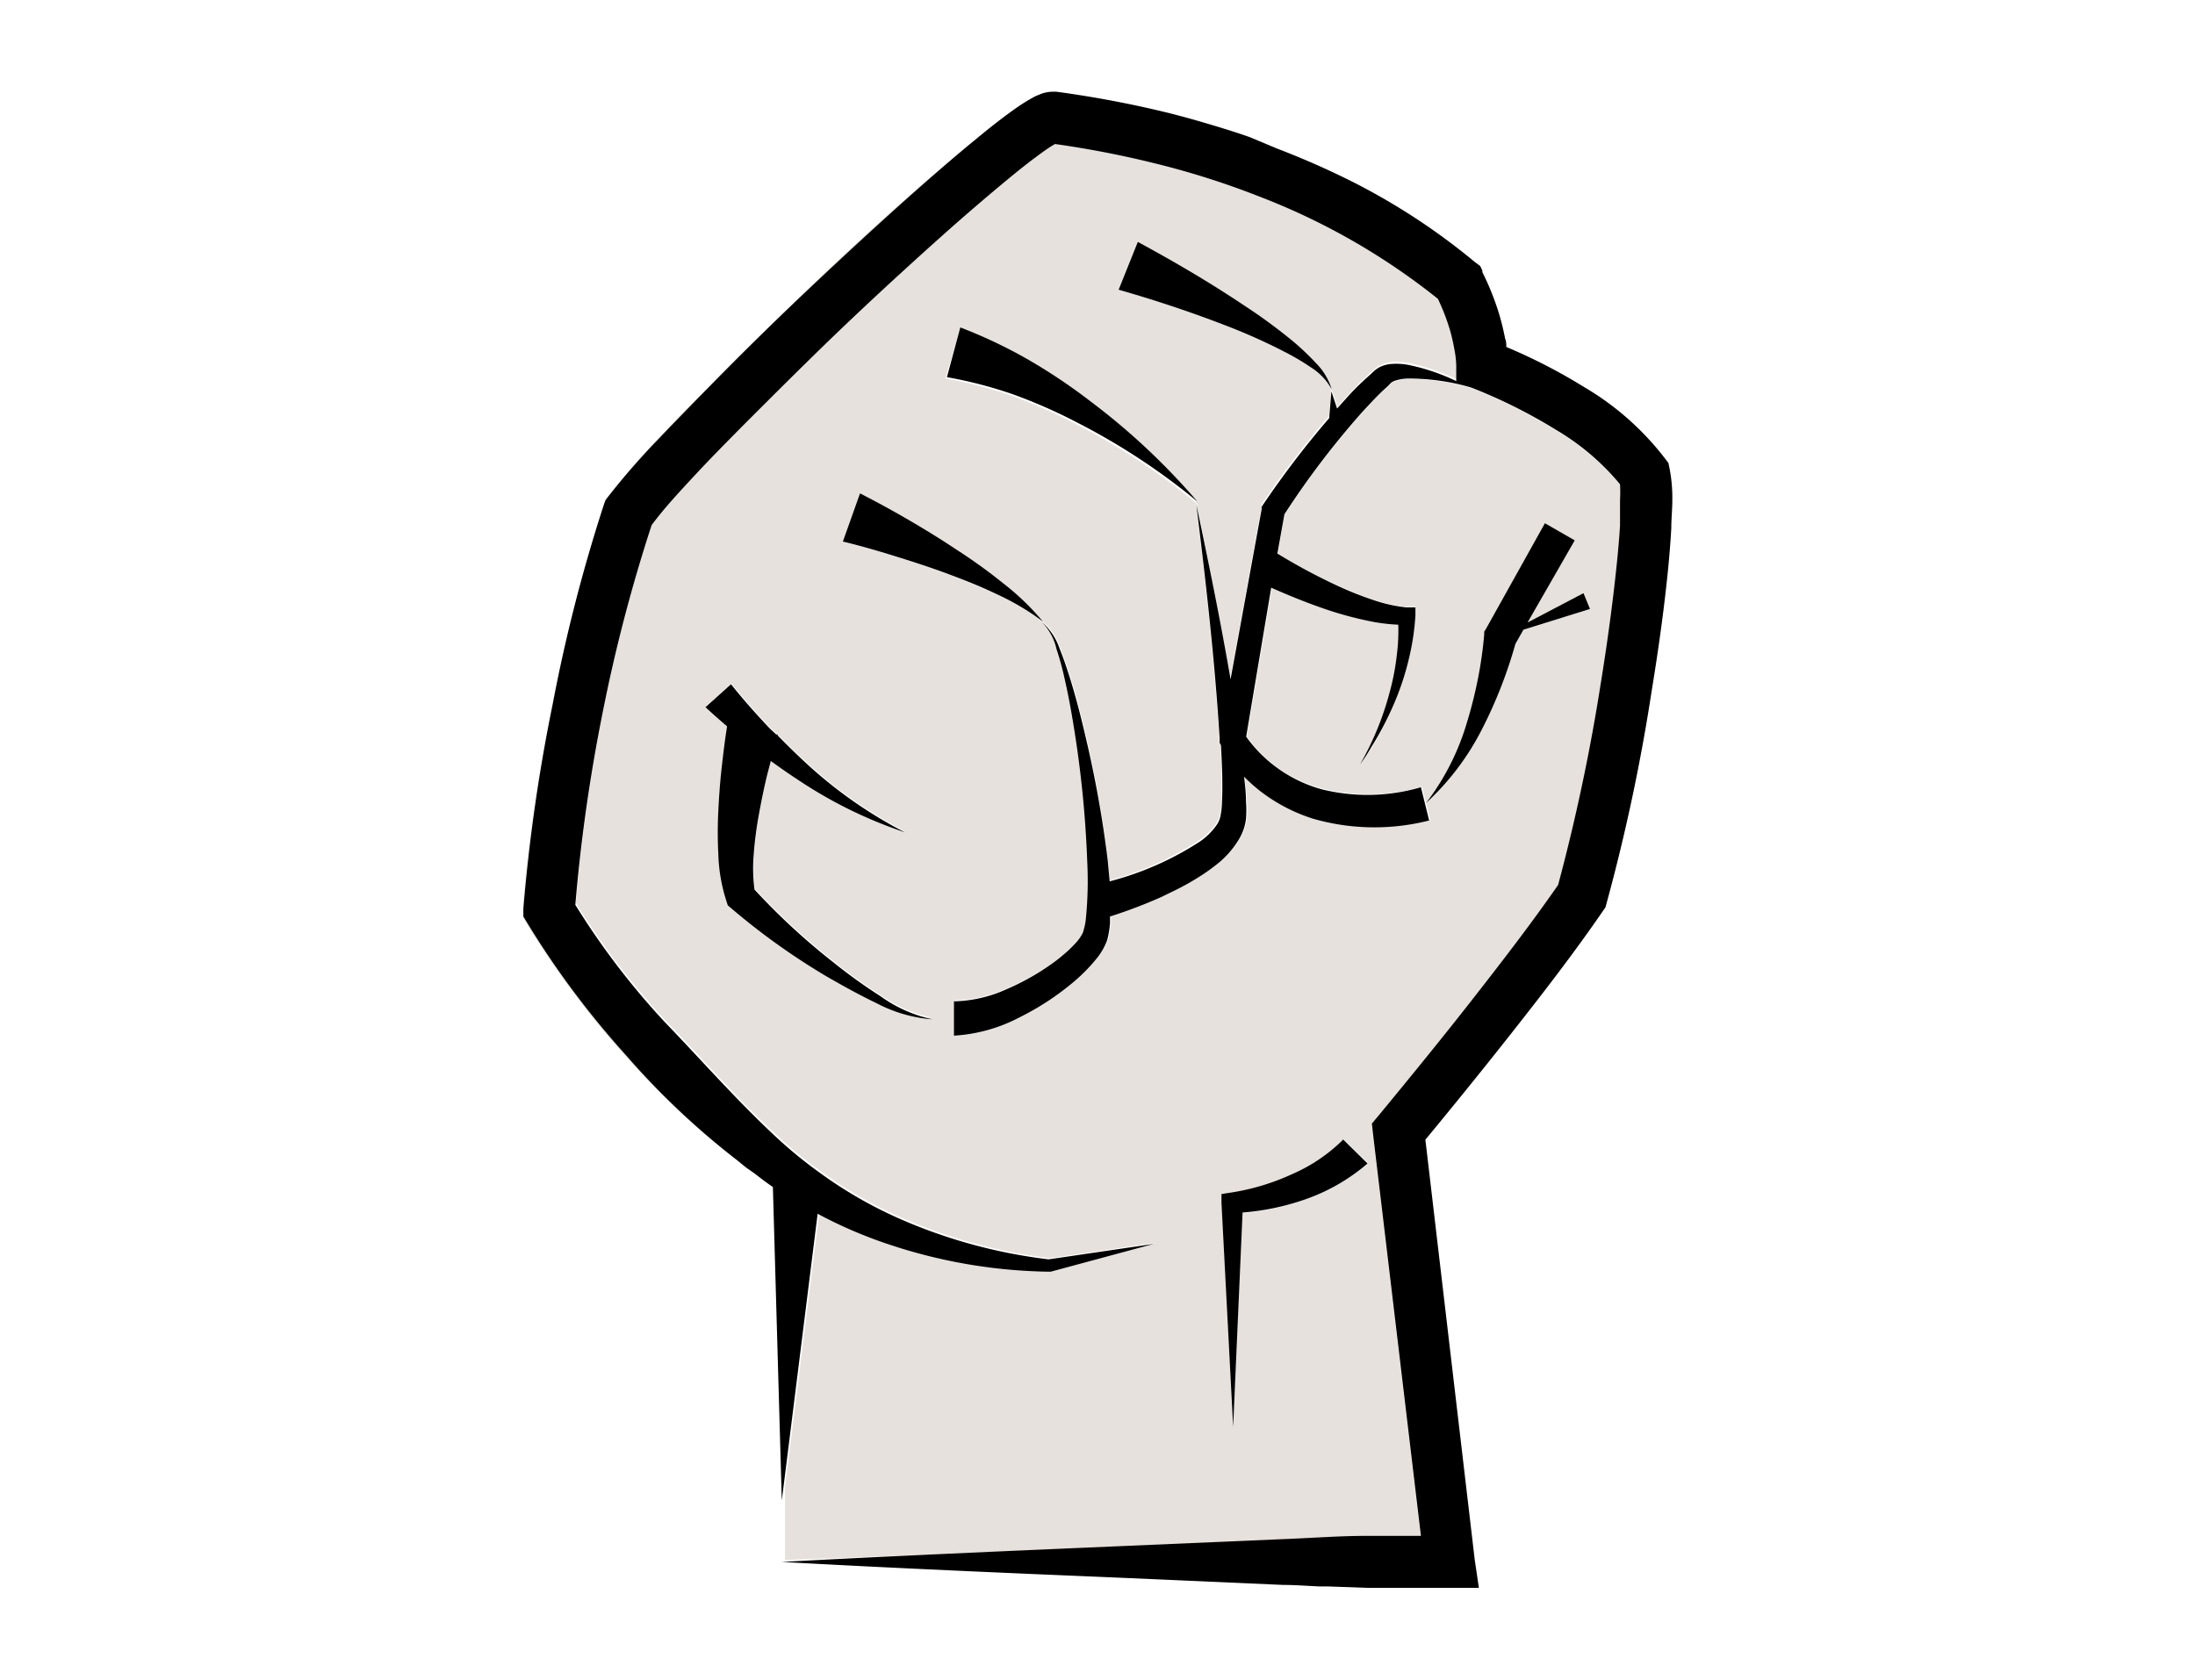<svg viewBox="0 0 128 98" xmlns="http://www.w3.org/2000/svg"><g fill="#e6e1dc"><path d="m70.23 7.18c.89.26 1.77.53 2.65.84-.88-.31-1.76-.58-2.65-.84z"/><path d="m77.47 92.58h-.52z"/><path d="m44 68.45c.35.27.7.54 1.07.79l.52 18.28-.52-18.28c-.38-.24-.73-.52-1.07-.79z"/><path d="m84.54 92.63 1.69.01z"/><path d="m86.45 15.84a.36.36 0 0 0 0-.09.36.36 0 0 1 0 .09z"/><path d="m36.47 61.6a51.26 51.26 0 0 1 -5.75-7.7l-.24-.4v-.46a101.3 101.3 0 0 1 1.67-11.93 94.61 94.61 0 0 1 3-11.68 94.61 94.61 0 0 0 -3 11.68 101.3 101.3 0 0 0 -1.63 11.89v.46l.24.4a50.59 50.59 0 0 0 5.75 7.7 45.29 45.29 0 0 0 6.49 6.13 45.29 45.29 0 0 1 -6.53-6.09z"/><path d="m61.48 5.33h.12-.12-.08a2 2 0 0 0 -.82.18 2 2 0 0 1 .82-.18z"/><path d="m35.44 29a42.4 42.4 0 0 1 2.88-3.36q1.47-1.58 3-3.09c2-2 4.05-4 6.11-6s4.16-3.88 6.3-5.77c1.04-.87 2.12-1.78 3.27-2.72.55-.46 1.12-.91 1.72-1.36.3-.22.6-.44.94-.66.17-.11.35-.22.57-.34a2.28 2.28 0 0 1 .38-.18 2.28 2.28 0 0 0 -.38.18c-.22.12-.4.23-.57.34-.34.22-.64.44-.94.66-.6.45-1.17.9-1.73 1.36-1.11.91-2.19 1.85-3.26 2.79-2.14 1.89-4.23 3.82-6.3 5.77s-4.1 3.94-6.11 6q-1.5 1.52-3 3.09a42.4 42.4 0 0 0 -2.88 3.29l-.13.17-.08.22.08-.22z"/><path d="m65.06 90.22 9.74-.42c1.62-.06 3.25-.16 4.87-.19h3.18l-2.79-23.4-.06-.64.41-.49q2.76-3.34 5.45-6.75c1.73-2.2 3.45-4.43 5-6.68a113 113 0 0 0 2.5-11.84c.33-2 .62-4.09.84-6.13.11-1 .21-2 .27-3 0-.5 0-1 0-1.48a8.36 8.36 0 0 0 0-.92 14.15 14.15 0 0 0 -3.69-3.15 30.75 30.75 0 0 0 -4.9-2.46l-.14-.05a13 13 0 0 0 -3.61-.51 2.56 2.56 0 0 0 -.82.14c-.24.1-.22.17-.52.43-.46.42-.89.89-1.32 1.35a49.34 49.34 0 0 0 -4.57 6l-.38 2.28a34.71 34.71 0 0 0 3.48 1.83 19.26 19.26 0 0 0 2 .8 8.9 8.9 0 0 0 2 .46h.54v.47a14.31 14.31 0 0 1 -.34 2.35 16 16 0 0 1 -.68 2.24 18.36 18.36 0 0 1 -1.52 3.13c-.21.33-.42.65-.65 1a17.37 17.37 0 0 0 1.73-4.22 14.11 14.11 0 0 0 .42-2.21 11.07 11.07 0 0 0 .08-1.72 10.52 10.52 0 0 1 -1.87-.25 20.5 20.5 0 0 1 -2.24-.61c-1.13-.38-2.22-.82-3.3-1.3l-1.46 8.69a7.9 7.9 0 0 0 1.82 1.83 8.1 8.1 0 0 0 2.6 1.2 11.06 11.06 0 0 0 5.79-.12l.48 1.94a12.94 12.94 0 0 1 -6.79-.11 10 10 0 0 1 -3.07-1.61 10.58 10.58 0 0 1 -.93-.83c0 .47.09.95.11 1.45a6.52 6.52 0 0 1 0 1 3 3 0 0 1 -.36 1.11 5.34 5.34 0 0 1 -1.36 1.54c-.25.2-.51.39-.77.56a14.67 14.67 0 0 1 -1.62.93l-.82.4a28.83 28.83 0 0 1 -3 1.14v.39a5.23 5.23 0 0 1 -.17 1 3.62 3.62 0 0 1 -.56 1 10.11 10.11 0 0 1 -1.37 1.4 15.74 15.74 0 0 1 -3.18 2.09 9.36 9.36 0 0 1 -3.83 1.07v-2a7.82 7.82 0 0 0 3.07-.71 14.16 14.16 0 0 0 2.86-1.64c.22-.17.44-.35.64-.53a7.66 7.66 0 0 0 .57-.57 2.62 2.62 0 0 0 .35-.52 3.82 3.82 0 0 0 .17-.72 22.22 22.22 0 0 0 .09-3.48 63.07 63.07 0 0 0 -.67-7.11c-.18-1.18-.38-2.36-.65-3.53a16.79 16.79 0 0 0 -.47-1.72 3.3 3.3 0 0 0 -.83-1.55 14.62 14.62 0 0 0 -2.74-1.62c-1-.45-1.94-.84-2.93-1.21s-2-.69-3-1-2-.6-3-.84l1-2.81c1 .51 1.94 1 2.89 1.58s1.87 1.12 2.78 1.73a30.63 30.63 0 0 1 2.66 1.9 14.66 14.66 0 0 1 2.34 2.25 3.46 3.46 0 0 1 1 1.5c.23.56.42 1.13.6 1.7.36 1.15.66 2.32.93 3.49a65.36 65.36 0 0 1 1.25 7.14l.12 1.27a17.88 17.88 0 0 0 5.23-2.35 3.85 3.85 0 0 0 1-1 1.38 1.38 0 0 0 .21-.54 4.44 4.44 0 0 0 .08-.77c0-1.07 0-2.19-.06-3.31l-.08-.15v-.28c-.28-4.54-.8-9.09-1.36-13.62a38.65 38.65 0 0 0 -7-4.6 30.29 30.29 0 0 0 -3.75-1.65 25.26 25.26 0 0 0 -3.85-1l.87-2.96a28.25 28.25 0 0 1 4 1.88 33.27 33.27 0 0 1 3.6 2.42 39.34 39.34 0 0 1 6.15 5.87c.71 3.39 1.4 6.78 2 10.2l1.81-9.91v-.14l.07-.11a54.29 54.29 0 0 1 3.87-5.07l.13-1.56a3.45 3.45 0 0 0 -1.17-1.26 14 14 0 0 0 -1.46-.87 33.64 33.64 0 0 0 -3.18-1.44c-2.16-.85-4.4-1.6-6.61-2.23l1.12-2.79c2.14 1.16 4.19 2.36 6.19 3.7a31.76 31.76 0 0 1 2.9 2.13 15.48 15.48 0 0 1 1.32 1.24 3.65 3.65 0 0 1 .92 1.54l.33 1 .54-.6c.46-.48.92-1 1.42-1.4l.18-.17.1-.09.16-.11a1.9 1.9 0 0 1 .66-.22 3.74 3.74 0 0 1 1.12.05 11.9 11.9 0 0 1 2.77.94v-.91a5.76 5.76 0 0 0 -.12-1 10.52 10.52 0 0 0 -.25-1.08 12.51 12.51 0 0 0 -.7-1.81 39.11 39.11 0 0 0 -10.5-6 47.25 47.25 0 0 0 -6-1.9 57.14 57.14 0 0 0 -5.83-1.13l-.28.17c-.26.17-.52.36-.79.56-.54.4-1.08.83-1.61 1.27-1.07.88-2.13 1.79-3.19 2.72-2.1 1.86-4.17 3.77-6.22 5.7s-4.06 3.9-6 5.9c-1 1-2 2-2.91 3s-1.78 2-2.52 2.91a93.46 93.46 0 0 0 -2.87 11.06 99.3 99.3 0 0 0 -1.57 11.09 44 44 0 0 0 5.17 6.79c2.1 2.18 4.12 4.48 6.33 6.56a26.09 26.09 0 0 0 2.77 2.29l.18.13a25.13 25.13 0 0 0 4.46 2.55 30.55 30.55 0 0 0 8.76 2.4l6.12-.9-6 1.62h-.09a30.72 30.72 0 0 1 -9.34-1.59 26.22 26.22 0 0 1 -4.16-1.79l-2 16v.84 3.43h1-1.09c6.38-.22 12.88-.5 19.37-.78zm18.1-43.37a14.42 14.42 0 0 0 2.39-4.72 25.88 25.88 0 0 0 .64-2.56 23.5 23.5 0 0 0 .36-2.57v-.15l.11-.18 3.43-6.15 1.74 1-2.75 4.79 3.26-1.71.38.92-3.88 1.21-.47.83a26.68 26.68 0 0 1 -1.93 4.94 15.16 15.16 0 0 1 -3.28 4.35zm-32 11.63c-1-.48-2-1-3-1.61a40 40 0 0 1 -5.57-4l-.13-.11-.08-.25a9.77 9.77 0 0 1 -.47-2.7 24.86 24.86 0 0 1 0-2.59c0-.86.11-1.71.2-2.55s.18-1.55.31-2.35c-.42-.36-.84-.73-1.26-1.12l1.49-1.34c.66.84 1.42 1.69 2.18 2.5.14.15.3.28.45.43h.09s0 0 0 .06c.61.62 1.23 1.23 1.88 1.82a25.93 25.93 0 0 0 5.54 3.83 26 26 0 0 1 -6.14-3c-.57-.37-1.13-.76-1.68-1.16l-.21.8c-.19.78-.35 1.57-.49 2.35a21.27 21.27 0 0 0 -.3 2.35 9.23 9.23 0 0 0 .05 2 38.51 38.51 0 0 0 4.64 4.27 30.21 30.21 0 0 0 2.7 1.94 8.1 8.1 0 0 0 3 1.31 8.32 8.32 0 0 1 -3.24-.88zm20.7 11.08a13.38 13.38 0 0 0 3.58-1.09 9.63 9.63 0 0 0 2.94-2l1.42 1.4a11.22 11.22 0 0 1 -3.8 2.13 14.44 14.44 0 0 1 -3.55.77l-.55 12.51-.65-13.07v-.52z"/></g><path d="m51.33 58.1a30.21 30.21 0 0 1 -2.7-1.94 38.51 38.51 0 0 1 -4.63-4.27 9.23 9.23 0 0 1 -.05-2 21.27 21.27 0 0 1 .3-2.35c.14-.78.3-1.57.49-2.35l.21-.8c.55.4 1.11.79 1.68 1.16a26 26 0 0 0 6.14 3 25.93 25.93 0 0 1 -5.54-3.83c-.65-.59-1.27-1.2-1.88-1.82 0 0 0 0 0-.06h-.09c-.15-.15-.31-.28-.45-.43-.76-.81-1.52-1.66-2.18-2.5l-1.49 1.34c.42.39.84.76 1.26 1.12-.13.8-.22 1.56-.31 2.35s-.16 1.69-.2 2.55a24.86 24.86 0 0 0 0 2.59 9.77 9.77 0 0 0 .47 2.7l.08.25.13.11a40 40 0 0 0 5.57 4c1 .58 2 1.13 3 1.61a8.32 8.32 0 0 0 3.24.93 8.1 8.1 0 0 1 -3.05-1.36z"/><path d="m71.91 83.24.55-12.51a14.44 14.44 0 0 0 3.54-.73 11.22 11.22 0 0 0 3.75-2.13l-1.42-1.4a9.63 9.63 0 0 1 -2.94 2 13.38 13.38 0 0 1 -3.58 1.09l-.58.09v.52z"/><path d="m86.44 42.5a26.68 26.68 0 0 0 1.93-4.94l.47-.83 3.88-1.21-.38-.92-3.26 1.71 2.75-4.79-1.74-1-3.43 6.15-.11.18v.15a23.5 23.5 0 0 1 -.36 2.56 25.88 25.88 0 0 1 -.64 2.56 14.42 14.42 0 0 1 -2.39 4.72 15.16 15.16 0 0 0 3.28-4.34z"/><path d="m63.63 23.44a33.27 33.27 0 0 0 -3.63-2.44 28.25 28.25 0 0 0 -4-1.9l-.78 2.9a25.26 25.26 0 0 1 3.85 1 30.29 30.29 0 0 1 3.75 1.65 38.65 38.65 0 0 1 7 4.6 39.34 39.34 0 0 0 -6.19-5.81z"/><path d="m75.44 19.94a31.76 31.76 0 0 0 -2.9-2.13c-2-1.34-4.05-2.54-6.19-3.7l-1.12 2.79c2.21.63 4.45 1.38 6.61 2.23a33.64 33.64 0 0 1 3.16 1.44 14 14 0 0 1 1.49.89 3.45 3.45 0 0 1 1.17 1.26 3.65 3.65 0 0 0 -.92-1.54 15.48 15.48 0 0 0 -1.3-1.24z"/><path d="m58.47 34a30.63 30.63 0 0 0 -2.65-1.91c-.91-.61-1.84-1.18-2.78-1.73s-1.89-1.07-2.89-1.58l-1 2.81c1 .24 2 .53 3 .84s2 .63 3 1 2 .76 2.93 1.21a14.62 14.62 0 0 1 2.74 1.62 14.66 14.66 0 0 0 -2.35-2.26z"/><path d="m97.29 27-.17-.22a16.41 16.41 0 0 0 -4.74-4.2 32.49 32.49 0 0 0 -4.54-2.34c0-.16 0-.32-.07-.49-.09-.47-.2-.92-.33-1.37a15.59 15.59 0 0 0 -1-2.51.36.36 0 0 0 0-.09l-.12-.26-.32-.24a38.1 38.1 0 0 0 -7-4.61c-1.48-.75-3-1.42-4.52-2l-1.6-.67c-.88-.31-1.76-.58-2.65-.84-.7-.21-1.41-.4-2.12-.58a62.8 62.8 0 0 0 -6.51-1.23h-.12-.08a2 2 0 0 0 -.82.18 2.28 2.28 0 0 0 -.38.18c-.22.12-.4.23-.57.34-.34.22-.64.44-.94.66-.6.45-1.17.9-1.72 1.36-1.12.91-2.2 1.85-3.27 2.79-2.14 1.89-4.23 3.82-6.3 5.77s-4.1 3.94-6.11 6q-1.5 1.52-3 3.09a42.4 42.4 0 0 0 -2.85 3.28l-.13.17-.08.22a94.61 94.61 0 0 0 -3 11.68 101.3 101.3 0 0 0 -1.71 11.93v.46l.24.4a51.26 51.26 0 0 0 5.75 7.7 45.29 45.29 0 0 0 6.49 6.13l.44.36c.18.14.37.26.56.4.35.27.7.54 1.07.79l.52 18.28.09-.72 2-16a26.22 26.22 0 0 0 4.16 1.79 30.72 30.72 0 0 0 9.34 1.59h.09l6-1.62-6.12.9a30.55 30.55 0 0 1 -8.76-2.4 25.13 25.13 0 0 1 -4.39-2.51l-.18-.13a26.09 26.09 0 0 1 -2.77-2.29c-2.21-2.08-4.23-4.38-6.33-6.56a44 44 0 0 1 -5.17-6.79 99.3 99.3 0 0 1 1.57-11.09 93.46 93.46 0 0 1 2.88-11.06c.74-1 1.63-1.95 2.52-2.91s1.92-2 2.91-3c2-2 4-4 6-5.9s4.12-3.84 6.22-5.7c1.06-.93 2.12-1.84 3.19-2.72.53-.44 1.07-.87 1.61-1.27.27-.2.53-.39.79-.56l.28-.17a57.14 57.14 0 0 1 5.83 1.13 47.25 47.25 0 0 1 6 1.9 39.11 39.11 0 0 1 10.5 6 12.51 12.51 0 0 1 .7 1.81 10.52 10.52 0 0 1 .25 1.08 5.76 5.76 0 0 1 .12 1v.91a11.9 11.9 0 0 0 -2.77-.94 3.74 3.74 0 0 0 -1.12-.05 1.9 1.9 0 0 0 -.66.22l-.16.11-.1.09-.18.17c-.5.44-1 .92-1.42 1.4l-.54.6-.33-1-.13 1.56a54.29 54.29 0 0 0 -3.87 5.07l-.07.11v.14l-1.81 9.91c-.59-3.42-1.28-6.81-2-10.2.56 4.53 1.08 9.08 1.36 13.62v.28l.08.15c.06 1.12.11 2.24.06 3.31a4.44 4.44 0 0 1 -.08.77 1.38 1.38 0 0 1 -.21.54 3.85 3.85 0 0 1 -1 1 17.88 17.88 0 0 1 -5.26 2.32l-.12-1.27a65.36 65.36 0 0 0 -1.28-7.14c-.27-1.17-.57-2.34-.93-3.49-.18-.57-.37-1.14-.6-1.7a3.46 3.46 0 0 0 -1-1.5 3.3 3.3 0 0 1 .83 1.55 16.79 16.79 0 0 1 .47 1.72c.27 1.17.47 2.35.65 3.53a63.07 63.07 0 0 1 .67 7.11 22.22 22.22 0 0 1 -.09 3.48 3.82 3.82 0 0 1 -.17.72 2.62 2.62 0 0 1 -.35.52 7.66 7.66 0 0 1 -.57.57c-.2.18-.42.36-.64.53a14.16 14.16 0 0 1 -2.88 1.66 7.82 7.82 0 0 1 -3.07.71v2a9.36 9.36 0 0 0 3.83-1.07 15.74 15.74 0 0 0 3.18-2.09 10.11 10.11 0 0 0 1.36-1.4 3.62 3.62 0 0 0 .56-1 5.23 5.23 0 0 0 .17-1c0-.13 0-.26 0-.39a28.83 28.83 0 0 0 3-1.14l.82-.4a14.67 14.67 0 0 0 1.62-.93c.26-.17.52-.36.77-.56a5.34 5.34 0 0 0 1.36-1.56 3 3 0 0 0 .36-1.11 6.52 6.52 0 0 0 0-1c0-.5-.06-1-.11-1.45a10.58 10.58 0 0 0 .93.83 10 10 0 0 0 3.07 1.61 12.94 12.94 0 0 0 6.79.11l-.48-1.94a11.06 11.06 0 0 1 -5.79.12 8.1 8.1 0 0 1 -2.58-1.24 7.9 7.9 0 0 1 -1.82-1.83l1.46-8.69c1.08.48 2.17.92 3.3 1.3a20.5 20.5 0 0 0 2.24.61 10.52 10.52 0 0 0 1.87.25 11.07 11.07 0 0 1 -.08 1.72 14.11 14.11 0 0 1 -.42 2.21 17.37 17.37 0 0 1 -1.73 4.22c.23-.31.44-.63.65-1a18.36 18.36 0 0 0 1.56-3.1 16 16 0 0 0 .68-2.24 14.31 14.31 0 0 0 .34-2.35v-.47h-.54a8.9 8.9 0 0 1 -2-.46 19.26 19.26 0 0 1 -2-.8 34.71 34.71 0 0 1 -3.51-1.88l.41-2.29a49.34 49.34 0 0 1 4.57-6c.43-.46.86-.93 1.32-1.35.3-.26.28-.33.52-.43a2.56 2.56 0 0 1 .82-.14 13 13 0 0 1 3.61.51l.14.05a30.75 30.75 0 0 1 4.9 2.46 14.15 14.15 0 0 1 3.69 3.15 8.36 8.36 0 0 1 0 .92v1.48c-.06 1-.16 2-.27 3-.22 2-.51 4.09-.84 6.13a113 113 0 0 1 -2.5 11.84c-1.56 2.25-3.28 4.48-5 6.68s-3.61 4.52-5.45 6.75l-.41.49.07.64 2.79 23.41c-1.06 0-2.12 0-3.18 0-1.62 0-3.25.13-4.87.19l-9.74.42c-6.49.28-13 .56-19.48.91 6.49.36 13 .64 19.48.91l9.74.43c.72 0 1.44.06 2.15.09h.52l2.2.08h4.87 1.69l-.24-1.62-2.88-24.52c1.72-2.08 3.41-4.17 5.08-6.29 1.81-2.3 3.59-4.6 5.28-7.06l.14-.2.06-.22a110.47 110.47 0 0 0 2.64-12.43c.34-2.08.64-4.17.87-6.28.11-1 .21-2.11.27-3.19 0-.54.06-1.09.06-1.65a9 9 0 0 0 -.18-1.93z"/></svg>